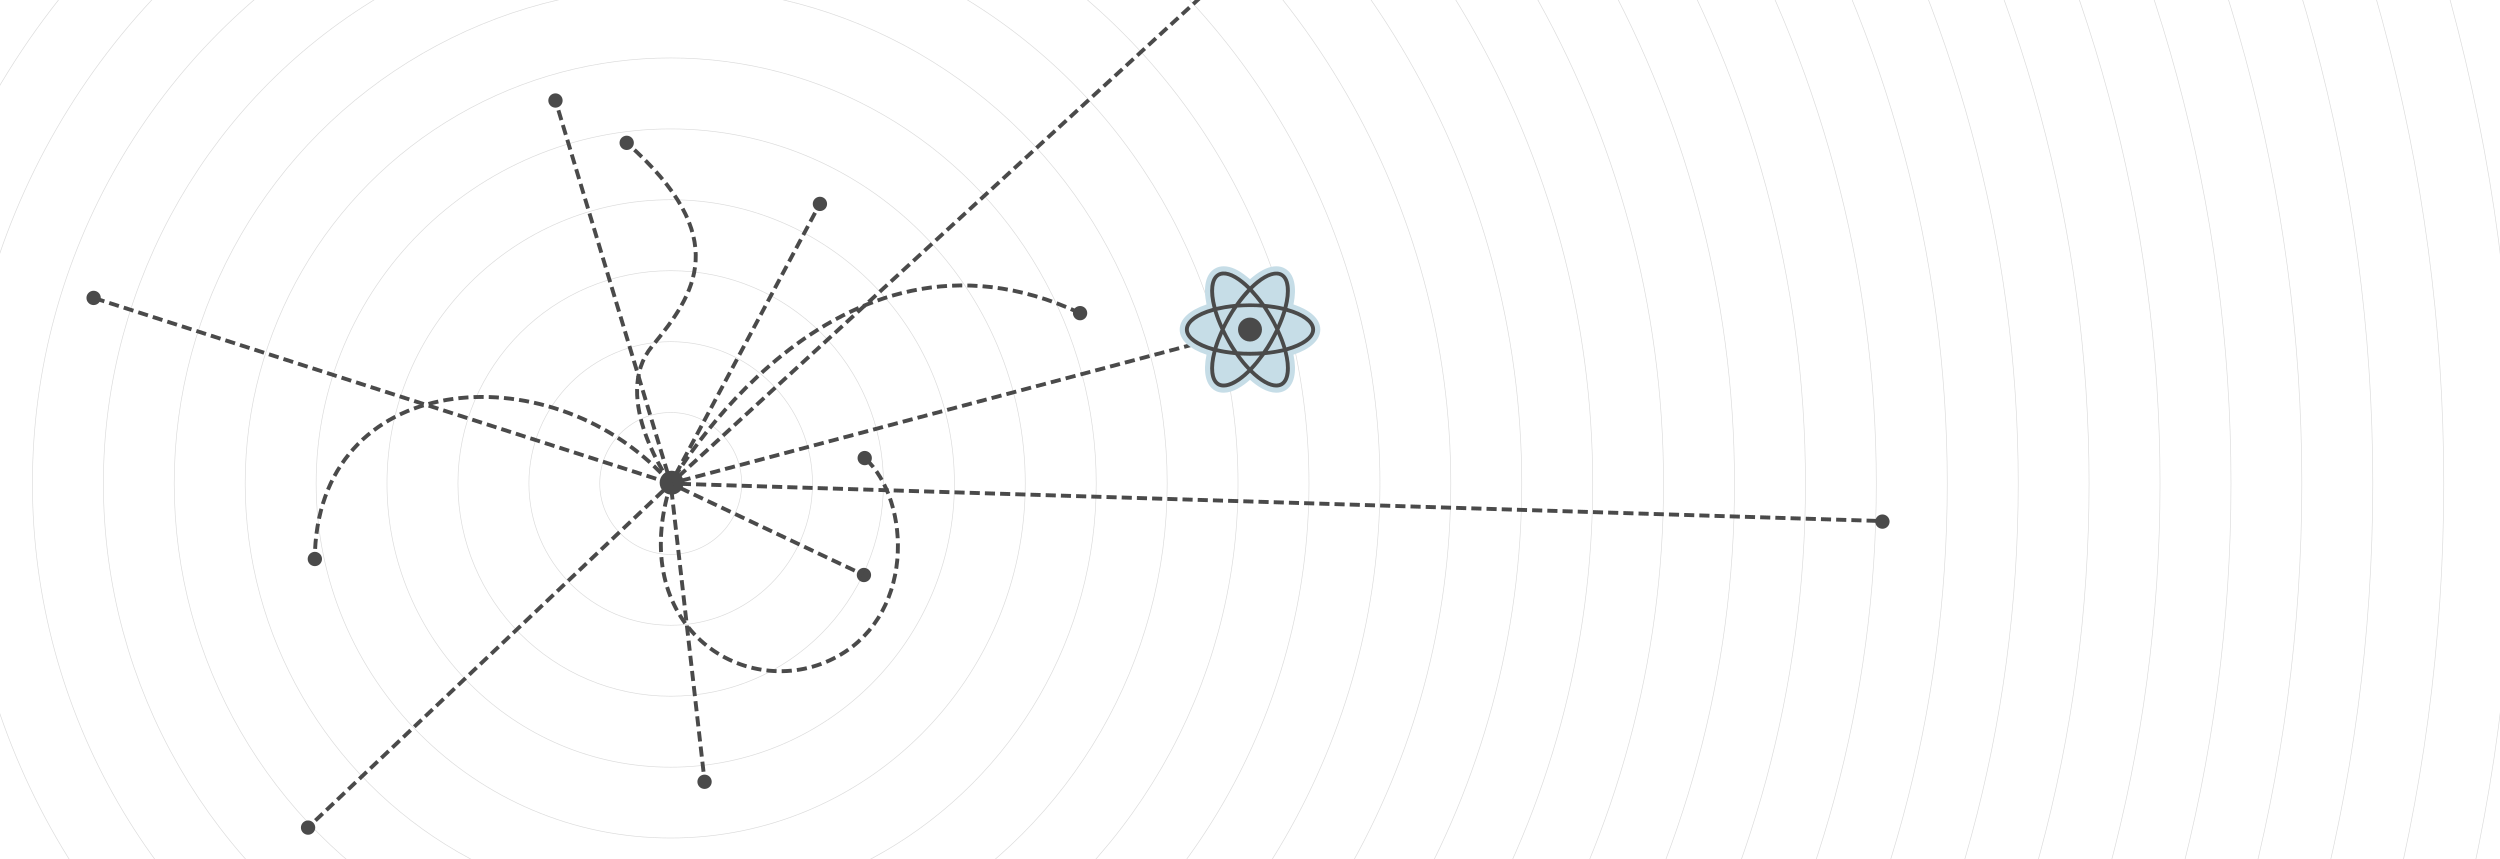 <?xml version="1.0" encoding="utf-8"?>
<!-- Generator: Adobe Illustrator 19.2.1, SVG Export Plug-In . SVG Version: 6.00 Build 0)  -->
<!DOCTYPE svg PUBLIC "-//W3C//DTD SVG 1.1//EN" "http://www.w3.org/Graphics/SVG/1.1/DTD/svg11.dtd">
<svg version="1.1" id="Layer_1" xmlns="http://www.w3.org/2000/svg" xmlns:xlink="http://www.w3.org/1999/xlink" x="0px" y="0px"
	 viewBox="0 0 1920 660" enable-background="new 0 0 1920 660" xml:space="preserve">
<g>
	<g>
		<g>
			<line fill="none" stroke="#4A4A4A" stroke-width="3" stroke-miterlimit="10" x1="515.1" y1="371.3" x2="512.3" y2="374"/>
			
				<line fill="none" stroke="#4A4A4A" stroke-width="3" stroke-miterlimit="10" stroke-dasharray="7.755,3.877" x1="509.5" y1="376.7" x2="240.8" y2="631.5"/>
			<line fill="none" stroke="#4A4A4A" stroke-width="3" stroke-miterlimit="10" x1="239.4" y1="632.9" x2="236.6" y2="635.6"/>
		</g>
	</g>
	<g>
		<g>
			<line fill="none" stroke="#4A4A4A" stroke-width="3" stroke-miterlimit="10" x1="515.1" y1="371.3" x2="518.9" y2="370.3"/>
			
				<line fill="none" stroke="#4A4A4A" stroke-width="3" stroke-miterlimit="10" stroke-dasharray="7.846,3.923" x1="522.7" y1="369.3" x2="953" y2="254.8"/>
			<line fill="none" stroke="#4A4A4A" stroke-width="3" stroke-miterlimit="10" x1="954.9" y1="254.3" x2="958.6" y2="253.3"/>
		</g>
	</g>
	<g>
		<g>
			<line fill="none" stroke="#4A4A4A" stroke-width="3" stroke-miterlimit="10" x1="515.1" y1="371.3" x2="518.6" y2="373"/>
			
				<line fill="none" stroke="#4A4A4A" stroke-width="3" stroke-miterlimit="10" stroke-dasharray="7.819,3.909" x1="522.2" y1="374.7" x2="658.2" y2="439.1"/>
			<line fill="none" stroke="#4A4A4A" stroke-width="3" stroke-miterlimit="10" x1="660" y1="440" x2="663.5" y2="441.6"/>
		</g>
	</g>
	<g>
		<g>
			<line fill="none" stroke="#4A4A4A" stroke-width="3" stroke-miterlimit="10" x1="515.1" y1="371.3" x2="517" y2="367.9"/>
			
				<line fill="none" stroke="#4A4A4A" stroke-width="3" stroke-miterlimit="10" stroke-dasharray="7.724,3.862" x1="518.8" y1="364.5" x2="626.9" y2="161.7"/>
			<line fill="none" stroke="#4A4A4A" stroke-width="3" stroke-miterlimit="10" x1="627.8" y1="160" x2="629.7" y2="156.6"/>
		</g>
	</g>
	<g>
		<g>
			<line fill="none" stroke="#4A4A4A" stroke-width="3" stroke-miterlimit="10" x1="515.1" y1="371.3" x2="518" y2="368.7"/>
			
				<line fill="none" stroke="#4A4A4A" stroke-width="3" stroke-miterlimit="10" stroke-dasharray="7.78,3.89" x1="520.9" y1="366.1" x2="940.7" y2="-19.2"/>
		</g>
	</g>
	<g>
		<g>
			<line fill="none" stroke="#4A4A4A" stroke-width="3" stroke-miterlimit="10" x1="541.1" y1="600.4" x2="540.7" y2="596.5"/>
			<path fill="none" stroke="#4A4A4A" stroke-width="3" stroke-miterlimit="10" stroke-dasharray="7.793,3.897" d="M540.3,592.7
				l-25.2-221.3c-86.7-100.2-267.1-90.7-273.2,52.1"/>
			<path fill="none" stroke="#4A4A4A" stroke-width="3" stroke-miterlimit="10" d="M241.9,425.4c0,1.3-0.1,2.6-0.1,3.9"/>
		</g>
	</g>
	<path fill="none" stroke="#4A4A4A" stroke-width="3" stroke-miterlimit="10" stroke-dasharray="7.81,3.905" d="M829.5,240.5
		c-190-89.2-314.3,130.8-314.3,130.8c-34.5,109.3,54.7,166.6,121.7,136s63.1-123,27.3-155.5"/>
	
		<line fill="none" stroke="#4A4A4A" stroke-width="3" stroke-miterlimit="10" stroke-dasharray="7.81,3.905" x1="515.1" y1="371.3" x2="71.9" y2="228.8"/>
	<path fill="none" stroke="#4A4A4A" stroke-width="3" stroke-miterlimit="10" stroke-dasharray="7.81,3.905" d="M515.1,371.3
		c0,0-46.9-65.7-14.3-105.4s63.1-83.3-19.5-156.2"/>
	<circle fill="#4A4A4A" cx="515.8" cy="370.7" r="9.2"/>
	<circle fill="#4A4A4A" cx="829.5" cy="240.5" r="5.5"/>
	<circle fill="#4A4A4A" cx="629.7" cy="156.6" r="5.5"/>
	<circle fill="#4A4A4A" cx="481.3" cy="109.7" r="5.5"/>
	<circle fill="#4A4A4A" cx="426.6" cy="77.2" r="5.5"/>
	<circle fill="#4A4A4A" cx="664.1" cy="351.8" r="5.5"/>
	<circle fill="#4A4A4A" cx="663.5" cy="441.6" r="5.5"/>
	<circle fill="#4A4A4A" cx="541.1" cy="600.4" r="5.5"/>
	<circle fill="#4A4A4A" cx="236.6" cy="635.6" r="5.5"/>
	<circle fill="#4A4A4A" cx="241.8" cy="429.3" r="5.5"/>
	<circle fill="#4A4A4A" cx="71.9" cy="228.8" r="5.5"/>
	<circle opacity="0.2" fill="none" stroke="#4A4A4A" stroke-width="0.5" stroke-miterlimit="10" cx="515.1" cy="371.3" r="108.9"/>
	<circle opacity="0.2" fill="none" stroke="#4A4A4A" stroke-width="0.5" stroke-miterlimit="10" cx="515.1" cy="371.3" r="1416.1"/>
	<circle opacity="0.2" fill="none" stroke="#4A4A4A" stroke-width="0.5" stroke-miterlimit="10" cx="515.1" cy="371.3" r="1361.7"/>
	<circle opacity="0.2" fill="none" stroke="#4A4A4A" stroke-width="0.5" stroke-miterlimit="10" cx="515.1" cy="371.3" r="1307.2"/>
	<circle opacity="0.2" fill="none" stroke="#4A4A4A" stroke-width="0.5" stroke-miterlimit="10" cx="515.1" cy="371.3" r="1252.7"/>
	<circle opacity="0.2" fill="none" stroke="#4A4A4A" stroke-width="0.5" stroke-miterlimit="10" cx="515.1" cy="371.3" r="1198.3"/>
	<circle opacity="0.2" fill="none" stroke="#4A4A4A" stroke-width="0.5" stroke-miterlimit="10" cx="515.1" cy="371.3" r="1143.8"/>
	<circle opacity="0.2" fill="none" stroke="#4A4A4A" stroke-width="0.5" stroke-miterlimit="10" cx="515.1" cy="371.3" r="1089.3"/>
	<circle opacity="0.2" fill="none" stroke="#4A4A4A" stroke-width="0.5" stroke-miterlimit="10" cx="515.1" cy="371.3" r="1034.9"/>
	<circle opacity="0.2" fill="none" stroke="#4A4A4A" stroke-width="0.5" stroke-miterlimit="10" cx="515.1" cy="371.3" r="980.4"/>
	<circle opacity="0.2" fill="none" stroke="#4A4A4A" stroke-width="0.5" stroke-miterlimit="10" cx="515.1" cy="371.3" r="925.9"/>
	<circle opacity="0.2" fill="none" stroke="#4A4A4A" stroke-width="0.5" stroke-miterlimit="10" cx="515.1" cy="371.3" r="871.5"/>
	<circle opacity="0.2" fill="none" stroke="#4A4A4A" stroke-width="0.5" stroke-miterlimit="10" cx="515.1" cy="371.3" r="817"/>
	<circle opacity="0.2" fill="none" stroke="#4A4A4A" stroke-width="0.5" stroke-miterlimit="10" cx="515.1" cy="371.3" r="54.5"/>
	<circle opacity="0.2" fill="none" stroke="#4A4A4A" stroke-width="0.5" stroke-miterlimit="10" cx="515.1" cy="371.3" r="272.3"/>
	<circle opacity="0.2" fill="none" stroke="#4A4A4A" stroke-width="0.5" stroke-miterlimit="10" cx="515.1" cy="371.3" r="217.9"/>
	<circle opacity="0.2" fill="none" stroke="#4A4A4A" stroke-width="0.5" stroke-miterlimit="10" cx="515.1" cy="371.3" r="163.4"/>
	<circle opacity="0.2" fill="none" stroke="#4A4A4A" stroke-width="0.5" stroke-miterlimit="10" cx="515.1" cy="371.3" r="762.5"/>
	<circle opacity="0.2" fill="none" stroke="#4A4A4A" stroke-width="0.5" stroke-miterlimit="10" cx="515.1" cy="371.3" r="708.1"/>
	<circle opacity="0.2" fill="none" stroke="#4A4A4A" stroke-width="0.5" stroke-miterlimit="10" cx="515.1" cy="371.3" r="653.6"/>
	<circle opacity="0.2" fill="none" stroke="#4A4A4A" stroke-width="0.5" stroke-miterlimit="10" cx="515.1" cy="371.3" r="599.1"/>
	<circle opacity="0.2" fill="none" stroke="#4A4A4A" stroke-width="0.5" stroke-miterlimit="10" cx="515.1" cy="371.3" r="544.7"/>
	<circle opacity="0.2" fill="none" stroke="#4A4A4A" stroke-width="0.5" stroke-miterlimit="10" cx="515.1" cy="371.3" r="490.2"/>
	<circle opacity="0.2" fill="none" stroke="#4A4A4A" stroke-width="0.5" stroke-miterlimit="10" cx="515.1" cy="371.3" r="435.7"/>
	<circle opacity="0.2" fill="none" stroke="#4A4A4A" stroke-width="0.5" stroke-miterlimit="10" cx="515.1" cy="371.3" r="381.3"/>
	<circle opacity="0.2" fill="none" stroke="#4A4A4A" stroke-width="0.5" stroke-miterlimit="10" cx="515.1" cy="371.3" r="326.8"/>
	<g>
		<g>
			<line fill="none" stroke="#4A4A4A" stroke-width="3" stroke-miterlimit="10" x1="515.1" y1="371.3" x2="519" y2="371.5"/>
			
				<line fill="none" stroke="#4A4A4A" stroke-width="3" stroke-miterlimit="10" stroke-dasharray="7.787,3.893" x1="522.9" y1="371.6" x2="1443.3" y2="400.1"/>
			<line fill="none" stroke="#4A4A4A" stroke-width="3" stroke-miterlimit="10" x1="1445.2" y1="400.2" x2="1449.1" y2="400.3"/>
		</g>
	</g>
	<g>
		<g>
			<line fill="none" stroke="#4A4A4A" stroke-width="3" stroke-miterlimit="10" x1="515.1" y1="371.3" x2="514" y2="367.6"/>
			
				<line fill="none" stroke="#4A4A4A" stroke-width="3" stroke-miterlimit="10" stroke-dasharray="7.878,3.939" x1="512.9" y1="363.8" x2="428.3" y2="82.8"/>
			<line fill="none" stroke="#4A4A4A" stroke-width="3" stroke-miterlimit="10" x1="427.7" y1="80.9" x2="426.6" y2="77.2"/>
		</g>
	</g>
</g>
<g>
	<g>
		<g>
			<path fill="#C6DDE7" d="M980.2,299.6c-5.7,0-12.9-3.7-20.2-10.6c-7.4,6.8-14.5,10.6-20.2,10.6c-2.1,0-4.1-0.5-5.8-1.5
				c-6.4-3.7-8.2-13.5-5.1-27.1c-13.3-4.1-20.9-10.6-20.9-18c0-7.4,7.6-13.9,20.9-18c-3.1-13.6-1.3-23.4,5.1-27.1
				c1.7-1,3.7-1.5,5.8-1.5c4.8,0,10.6,2.6,16.6,7.5c1.2,0.9,2.3,2,3.5,3.1c1.2-1.1,2.4-2.2,3.5-3.1c6.1-4.9,11.8-7.5,16.6-7.5
				c2.1,0,4.1,0.5,5.8,1.5c6.4,3.7,8.2,13.5,5.1,27.1c13.3,4.1,20.9,10.6,20.9,18s-7.6,13.9-20.9,18c3.1,13.6,1.3,23.4-5.1,27.1
				C984.3,299.1,982.4,299.6,980.2,299.6L980.2,299.6z"/>
			<path fill="#C6DDE7" d="M939.8,208.5c4.3,0,9.6,2.4,15.4,7.1c1.6,1.3,3.2,2.7,4.8,4.3c1.6-1.6,3.2-3,4.8-4.3
				c5.8-4.7,11.1-7.1,15.4-7.1c1.8,0,3.4,0.4,4.8,1.2c6,3.5,7.1,13.7,3.7,26.7c13,3.6,21.3,9.6,21.3,16.6c0,7-8.3,13-21.3,16.6
				c3.4,13,2.3,23.2-3.7,26.7c-1.4,0.8-3,1.2-4.8,1.2c0,0,0,0,0,0c-5.7,0-12.9-4.2-20.2-11.4c-7.3,7.2-14.6,11.4-20.2,11.4
				c-1.7,0-3.3-0.4-4.8-1.2c-6-3.5-7.1-13.7-3.7-26.7C918.3,266,910,260,910,253.1c0-7,8.3-13,21.3-16.6c-3.4-13-2.3-23.2,3.7-26.7
				C936.4,208.9,938,208.5,939.8,208.5 M939.8,204.5L939.8,204.5c-2.5,0-4.8,0.6-6.8,1.8c-6.9,4-9.2,13.9-6.4,27.5
				c-13.1,4.4-20.6,11.3-20.6,19.3c0,8,7.4,14.9,20.6,19.3c-2.8,13.6-0.5,23.5,6.4,27.5c2,1.2,4.3,1.7,6.8,1.7
				c7.2,0,14.6-4.9,20.2-9.9c5.6,5,13,9.9,20.2,9.9c2.5,0,4.8-0.6,6.8-1.7c6.9-4,9.2-13.9,6.4-27.5c13.1-4.4,20.6-11.3,20.6-19.3
				c0-8-7.4-14.9-20.6-19.3c2.8-13.6,0.5-23.5-6.4-27.5c-2-1.2-4.3-1.8-6.8-1.8c-5.3,0-11.4,2.7-17.9,8c-0.8,0.6-1.5,1.3-2.3,1.9
				c-0.8-0.7-1.5-1.3-2.3-1.9C951.2,207.2,945.2,204.5,939.8,204.5L939.8,204.5z"/>
		</g>
	</g>
	<g>
		<circle fill="#4A4A4A" cx="960" cy="253.1" r="9.2"/>
		<path fill="#4A4A4A" d="M1010,253.1c0-7-8.3-13-21.3-16.6c3.4-13,2.3-23.2-3.7-26.7c-4.9-2.8-12.1-0.7-20.2,5.8
			c-1.6,1.3-3.2,2.7-4.8,4.3c-1.6-1.6-3.2-3-4.8-4.3c-8.1-6.6-15.3-8.7-20.2-5.8c-6,3.5-7.1,13.7-3.7,26.7
			c-13,3.6-21.3,9.6-21.3,16.6c0,7,8.3,13,21.3,16.6c-3.4,13-2.3,23.2,3.7,26.7c1.4,0.8,3,1.2,4.8,1.2c5.7,0,12.9-4.2,20.2-11.4
			c7.3,7.2,14.6,11.4,20.2,11.4c1.7,0,3.4-0.4,4.8-1.2c6-3.5,7.1-13.7,3.7-26.7C1001.7,266,1010,260,1010,253.1z M966.7,217.9
			c7-5.7,13.2-7.7,16.8-5.6c4.4,2.5,5.4,11.4,2.3,23.4c-4.4-1.1-9.3-1.8-14.5-2.3c-3-4.2-6.1-8-9.2-11.4
			C963.6,220.5,965.1,219.2,966.7,217.9z M974.9,261.6c-1.7,2.9-3.4,5.7-5.2,8.2c-3.1,0.2-6.3,0.4-9.7,0.4c-3.4,0-6.6-0.1-9.7-0.4
			c-1.8-2.6-3.5-5.3-5.2-8.2c-1.7-2.9-3.2-5.8-4.5-8.6c1.3-2.8,2.8-5.7,4.5-8.6c1.6-2.9,3.4-5.6,5.2-8.2c3.1-0.2,6.3-0.4,9.7-0.4
			c3.4,0,6.6,0.1,9.7,0.4c1.8,2.6,3.5,5.4,5.2,8.2c1.7,2.9,3.2,5.8,4.5,8.6C978,255.9,976.5,258.7,974.9,261.6z M981,256.6
			c1.7,3.8,3,7.5,4.1,11c-3.5,0.8-7.4,1.5-11.5,2c1.3-2,2.7-4.2,3.9-6.4C978.7,260.9,979.9,258.7,981,256.6z M960,282
			c-2.5-2.6-5-5.6-7.5-9c2.4,0.1,4.9,0.2,7.5,0.2c2.5,0,5-0.1,7.5-0.2C965,276.4,962.5,279.4,960,282z M946.5,269.5
			c-4.2-0.5-8-1.1-11.5-2c1-3.4,2.4-7.1,4.1-11c1.1,2.2,2.3,4.4,3.5,6.6C943.8,265.3,945.1,267.5,946.5,269.5z M939,249.6
			c-1.7-3.8-3-7.5-4.1-11c3.5-0.8,7.4-1.5,11.5-2c-1.3,2.1-2.7,4.2-3.9,6.4C941.3,245.2,940.1,247.4,939,249.6z M960,224.2
			c2.5,2.7,5,5.7,7.5,9c-2.4-0.1-4.9-0.2-7.5-0.2c-2.5,0-5,0.1-7.5,0.2C955,229.9,957.5,226.9,960,224.2z M977.4,243
			c-1.3-2.2-2.6-4.3-3.9-6.4c4.2,0.5,8,1.1,11.5,2c-1,3.4-2.4,7.1-4.1,11C979.9,247.4,978.7,245.2,977.4,243z M936.5,212.3
			c3.7-2.1,9.8-0.1,16.8,5.6c1.5,1.2,3.1,2.6,4.6,4.1c-3.2,3.3-6.3,7.2-9.2,11.4c-5.2,0.5-10.1,1.3-14.5,2.3
			C931.1,223.7,932.1,214.9,936.5,212.3z M913,253.1c0-5.1,7.1-10.4,19.1-13.7c1.3,4.4,3.1,9,5.3,13.7c-2.2,4.7-4,9.4-5.3,13.7
			C920.1,263.4,913,258.1,913,253.1z M936.5,293.8c-4.4-2.5-5.4-11.4-2.3-23.4c4.4,1.1,9.3,1.8,14.5,2.3c3,4.3,6.1,8.1,9.3,11.4
			C949,292.8,940.9,296.3,936.5,293.8z M983.5,293.8c-0.9,0.5-2,0.8-3.3,0.8c-4.6,0-11.1-3.6-18.1-10.5c3.1-3.3,6.2-7.1,9.3-11.4
			c5.2-0.5,10.1-1.3,14.5-2.3C988.9,282.4,987.9,291.2,983.5,293.8z M987.9,266.8c-1.3-4.4-3.1-9-5.3-13.7c2.2-4.7,4-9.4,5.3-13.7
			c12,3.3,19.1,8.6,19.1,13.7S999.9,263.4,987.9,266.8z"/>
	</g>
</g>
<circle fill="#4A4A4A" cx="1445.7" cy="400.6" r="5.5"/>
</svg>
